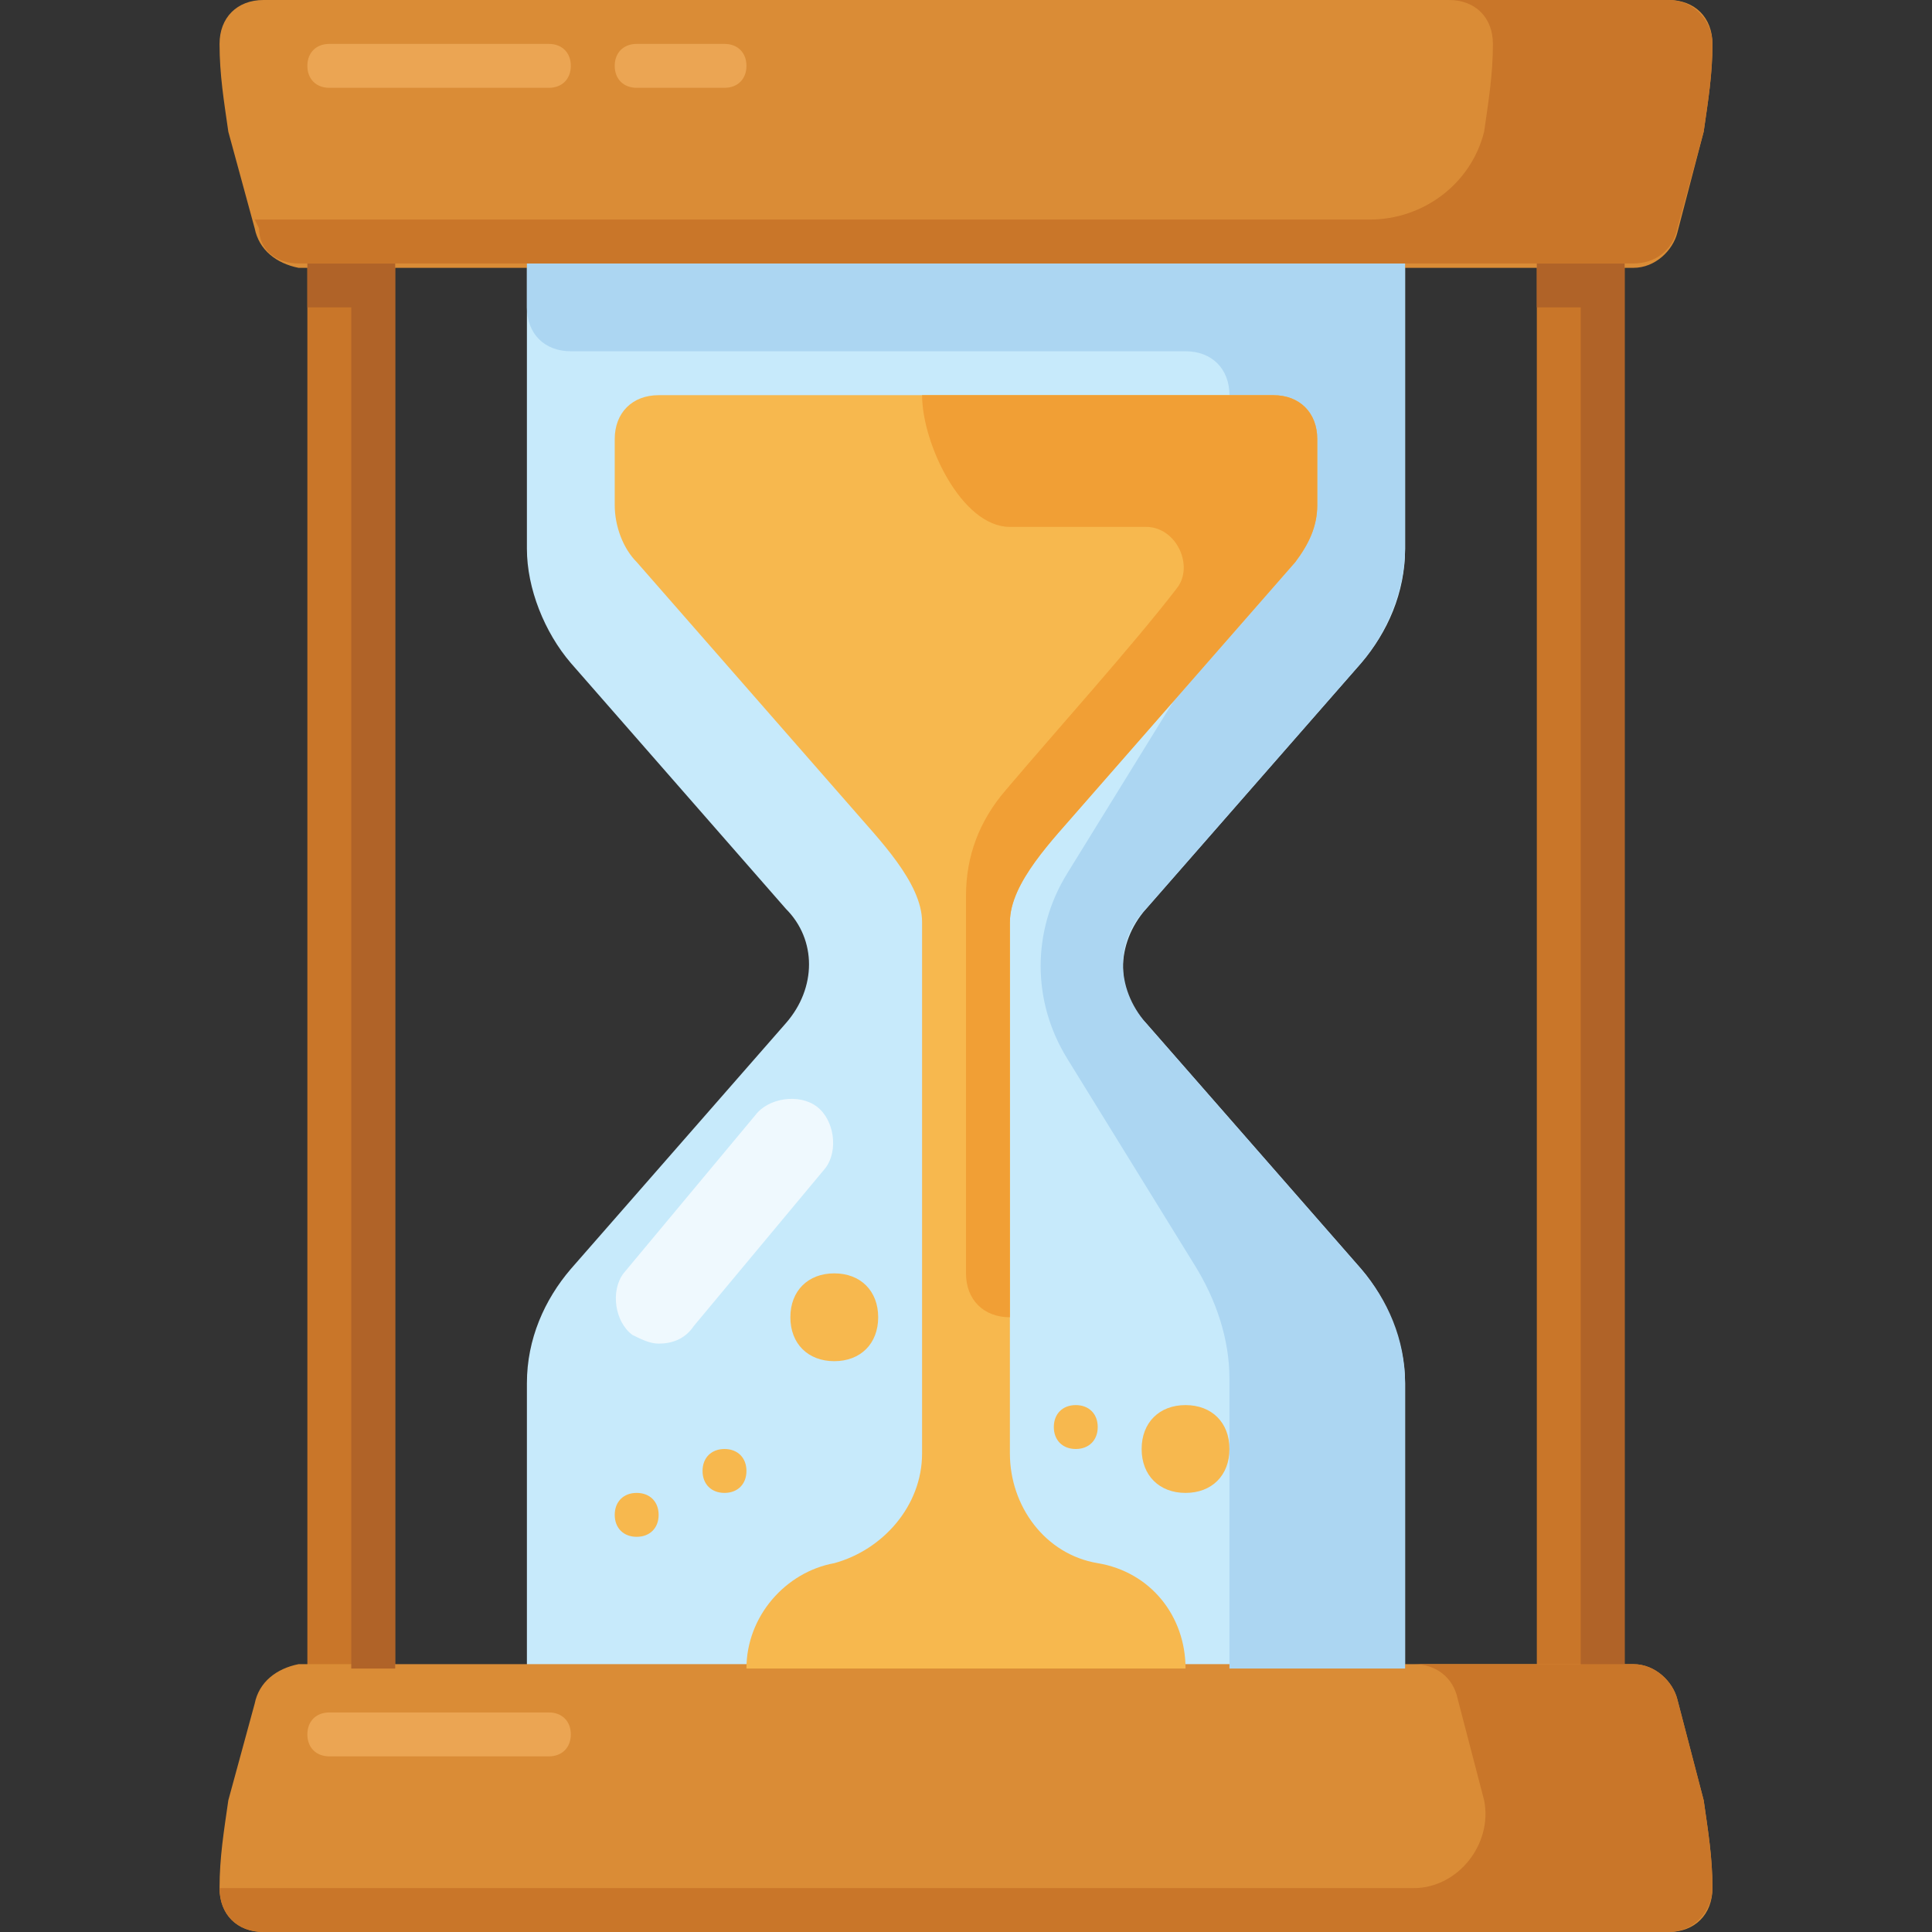 <?xml version="1.0" encoding="iso-8859-1"?>
<!-- Generator: Adobe Illustrator 19.0.0, SVG Export Plug-In . SVG Version: 6.00 Build 0)  -->
<svg version="1.1" id="Capa_1" xmlns="http://www.w3.org/2000/svg" xmlns:xlink="http://www.w3.org/1999/xlink" x="0px" y="0px"
	 viewBox="0 0 512 512" style="enable-background:new 0 0 512 512;" xml:space="preserve">
<rect x="0" y="0" width="512" height="512" fill="#333333" stroke="none"/>
<path style="fill:#C7EAFB;" d="M139.636,442.182v-75.636c0-11.636,4.655-22.109,11.636-30.255l57.018-65.164
	c8.145-9.309,8.145-22.109,0-30.255l-57.018-65.164c-6.982-8.145-11.636-19.782-11.636-30.255V69.818h232.727v75.636
	c0,11.636-4.655,22.109-11.636,30.255l-57.018,65.164c-8.145,9.309-8.145,22.109,0,30.255l57.018,65.164
	c6.982,8.145,11.636,19.782,11.636,30.255v75.636H139.636z"/>
<g>
	<path style="fill:#F7B84E;" d="M221.091,337.455c-6.982,0-11.636,4.655-11.636,11.636l0,0c0,6.982,4.655,11.636,11.636,11.636
		c6.982,0,11.636-4.655,11.636-11.636l0,0C232.727,342.109,228.073,337.455,221.091,337.455z M221.091,343.273L221.091,343.273
		L221.091,343.273L221.091,343.273z"/>
	<path style="fill:#F7B84E;" d="M314.182,372.364c-6.982,0-11.636,4.655-11.636,11.636l0,0c0,6.982,4.655,11.636,11.636,11.636
		s11.636-4.655,11.636-11.636l0,0C325.818,377.018,321.164,372.364,314.182,372.364z M314.182,378.182L314.182,378.182
		L314.182,378.182L314.182,378.182z"/>
	<path style="fill:#F7B84E;" d="M285.091,372.364c-3.491,0-5.818,2.327-5.818,5.818l0,0c0,3.491,2.327,5.818,5.818,5.818
		s5.818-2.327,5.818-5.818l0,0C290.909,374.691,288.582,372.364,285.091,372.364z M285.091,375.855L285.091,375.855L285.091,375.855
		C285.091,374.691,285.091,375.855,285.091,375.855z"/>
	<path style="fill:#F7B84E;" d="M192,384c-3.491,0-5.818,2.327-5.818,5.818l0,0c0,3.491,2.327,5.818,5.818,5.818
		c3.491,0,5.818-2.327,5.818-5.818l0,0C197.818,386.327,195.491,384,192,384z M192,387.491L192,387.491L192,387.491
		C192,386.327,192,387.491,192,387.491z"/>
	<path style="fill:#F7B84E;" d="M168.727,395.636c-3.491,0-5.818,2.327-5.818,5.818l0,0c0,3.491,2.327,5.818,5.818,5.818
		s5.818-2.327,5.818-5.818l0,0C174.545,397.964,172.218,395.636,168.727,395.636z M168.727,399.127L168.727,399.127L168.727,399.127
		C168.727,397.964,168.727,399.127,168.727,399.127z"/>
</g>
<path style="fill:#EFF9FE;" d="M174.545,356.073c-2.327,0-4.655-1.164-6.982-2.327c-4.655-3.491-5.818-11.636-2.327-16.291
	l34.909-41.891c3.491-4.655,11.636-5.818,16.291-2.327s5.818,11.636,2.327,16.291l-34.909,41.891
	C181.527,354.909,178.036,356.073,174.545,356.073z"/>
<g>
	<path style="fill:#C97629;" d="M418.909,453.818c-6.982,0-11.636-4.655-11.636-11.636V69.818c0-6.982,4.655-11.636,11.636-11.636
		c6.982,0,11.636,4.655,11.636,11.636v372.364C430.545,449.164,425.891,453.818,418.909,453.818z"/>
	<path style="fill:#C97629;" d="M93.091,453.818c-6.982,0-11.636-4.655-11.636-11.636V69.818c0-6.982,4.655-11.636,11.636-11.636
		s11.636,4.655,11.636,11.636v372.364C104.727,449.164,100.073,453.818,93.091,453.818z"/>
</g>
<g>
	<path style="fill:#DA8C36;" d="M67.491,451.491l-6.982,25.6c-1.164,8.145-2.327,15.127-2.327,23.273l0,0
		c0,6.982,4.655,11.636,11.636,11.636h372.364c6.982,0,11.636-4.655,11.636-11.636l0,0c0-8.145-1.164-15.127-2.327-23.273
		l-6.982-26.764c-1.164-4.655-5.818-9.309-11.636-9.309H79.127C73.309,442.182,68.655,445.673,67.491,451.491z"/>
	<path style="fill:#DA8C36;" d="M67.491,60.509l-6.982-25.6c-1.164-8.145-2.327-15.127-2.327-23.273l0,0
		C58.182,4.655,62.836,0,69.818,0h372.364c6.982,0,11.636,4.655,11.636,11.636l0,0c0,8.145-1.164,15.127-2.327,23.273l-6.982,26.764
		c-1.164,4.655-5.818,9.309-11.636,9.309H79.127C73.309,69.818,68.655,66.327,67.491,60.509z"/>
</g>
<g>
	<polygon style="fill:#B06328;" points="418.909,69.818 407.273,69.818 407.273,81.455 418.909,81.455 418.909,442.182 
		430.545,442.182 430.545,69.818 	"/>
	<polygon style="fill:#B06328;" points="93.091,69.818 81.455,69.818 81.455,81.455 93.091,81.455 93.091,442.182 104.727,442.182 
		104.727,69.818 	"/>
</g>
<path style="fill:#ACD6F2;" d="M360.727,175.709c6.982-8.145,11.636-19.782,11.636-30.255V69.818h-23.273h-23.273H139.636v11.636
	c0,6.982,4.655,11.636,11.636,11.636h162.909c6.982,0,11.636,4.655,11.636,11.636v41.891c0,10.473-3.491,22.109-9.309,30.255
	l-33.745,54.691c-9.309,15.127-9.309,33.745,0,48.873l33.745,54.691c5.818,9.309,9.309,19.782,9.309,30.255v76.8h46.545v-75.636
	c0-11.636-4.655-22.109-11.636-30.255l-57.018-65.164c-8.145-9.309-8.145-22.109,0-30.255L360.727,175.709z"/>
<g>
	<path style="fill:#C97629;" d="M442.182,0H384c6.982,0,11.636,4.655,11.636,11.636c0,8.145-1.164,15.127-2.327,23.273l0,0
		c-3.491,13.964-16.291,23.273-30.255,23.273H67.491l1.164,2.327c0,5.818,4.655,9.309,10.473,9.309h295.564h32.582h25.6
		c5.818,0,10.473-3.491,11.636-9.309l6.982-25.6c1.164-8.145,2.327-15.127,2.327-23.273C453.818,5.818,449.164,0,442.182,0z"/>
	<path style="fill:#C97629;" d="M451.491,477.091l-6.982-26.764c-1.164-4.655-5.818-9.309-11.636-9.309h-58.182
		c5.818,0,10.473,3.491,11.636,9.309l6.982,26.764l0,0c2.327,11.636-6.982,23.273-18.618,23.273H58.182
		c0,6.982,4.655,11.636,11.636,11.636H384h34.909h23.273c6.982,0,11.636-5.818,11.636-11.636
		C453.818,492.218,452.655,485.236,451.491,477.091z"/>
</g>
<g>
	<path style="fill:#EBA553;" d="M87.273,11.636h58.182c3.491,0,5.818,2.327,5.818,5.818l0,0c0,3.491-2.327,5.818-5.818,5.818H87.273
		c-3.491,0-5.818-2.327-5.818-5.818l0,0C81.455,13.964,83.782,11.636,87.273,11.636z"/>
	<path style="fill:#EBA553;" d="M87.273,453.818h58.182c3.491,0,5.818,2.327,5.818,5.818l0,0c0,3.491-2.327,5.818-5.818,5.818
		H87.273c-3.491,0-5.818-2.327-5.818-5.818l0,0C81.455,456.145,83.782,453.818,87.273,453.818z"/>
	<path style="fill:#EBA553;" d="M168.727,11.636H192c3.491,0,5.818,2.327,5.818,5.818l0,0c0,3.491-2.327,5.818-5.818,5.818h-23.273
		c-3.491,0-5.818-2.327-5.818-5.818l0,0C162.909,13.964,165.236,11.636,168.727,11.636z"/>
</g>
<path style="fill:#F7B84E;" d="M337.455,104.727H174.545c-6.982,0-11.636,4.655-11.636,11.636v17.455
	c0,5.818,2.327,11.636,5.818,15.127l57.018,65.164c6.982,8.145,18.618,19.782,18.618,30.255v140.8
	c0,13.964-10.473,25.6-23.273,29.091c-12.8,2.327-23.273,13.964-23.273,27.927h116.364c0-13.964-9.309-25.6-23.273-27.927
	c-13.964-2.327-23.273-15.127-23.273-29.091v-140.8c0-10.473,11.636-22.109,18.618-30.255l57.018-65.164
	c3.491-4.655,5.818-9.309,5.818-15.127v-17.455C349.091,109.382,344.436,104.727,337.455,104.727z"/>
<path style="fill:#F19F35;" d="M337.455,104.727h-23.273h-69.818c0,12.8,10.473,34.909,23.273,34.909h36.073
	c8.145,0,12.8,10.473,8.145,16.291c-11.636,15.127-32.582,38.4-45.382,53.527C259.491,217.6,256,226.909,256,237.382v100.073
	c0,6.982,4.655,11.636,11.636,11.636V244.364c0-10.473,11.636-22.109,18.618-30.255l57.018-65.164
	c3.491-4.655,5.818-9.309,5.818-15.127v-17.455C349.091,109.382,344.436,104.727,337.455,104.727z"/>
<g>
</g>
<g>
</g>
<g>
</g>
<g>
</g>
<g>
</g>
<g>
</g>
<g>
</g>
<g>
</g>
<g>
</g>
<g>
</g>
<g>
</g>
<g>
</g>
<g>
</g>
<g>
</g>
<g>
</g>
</svg>

